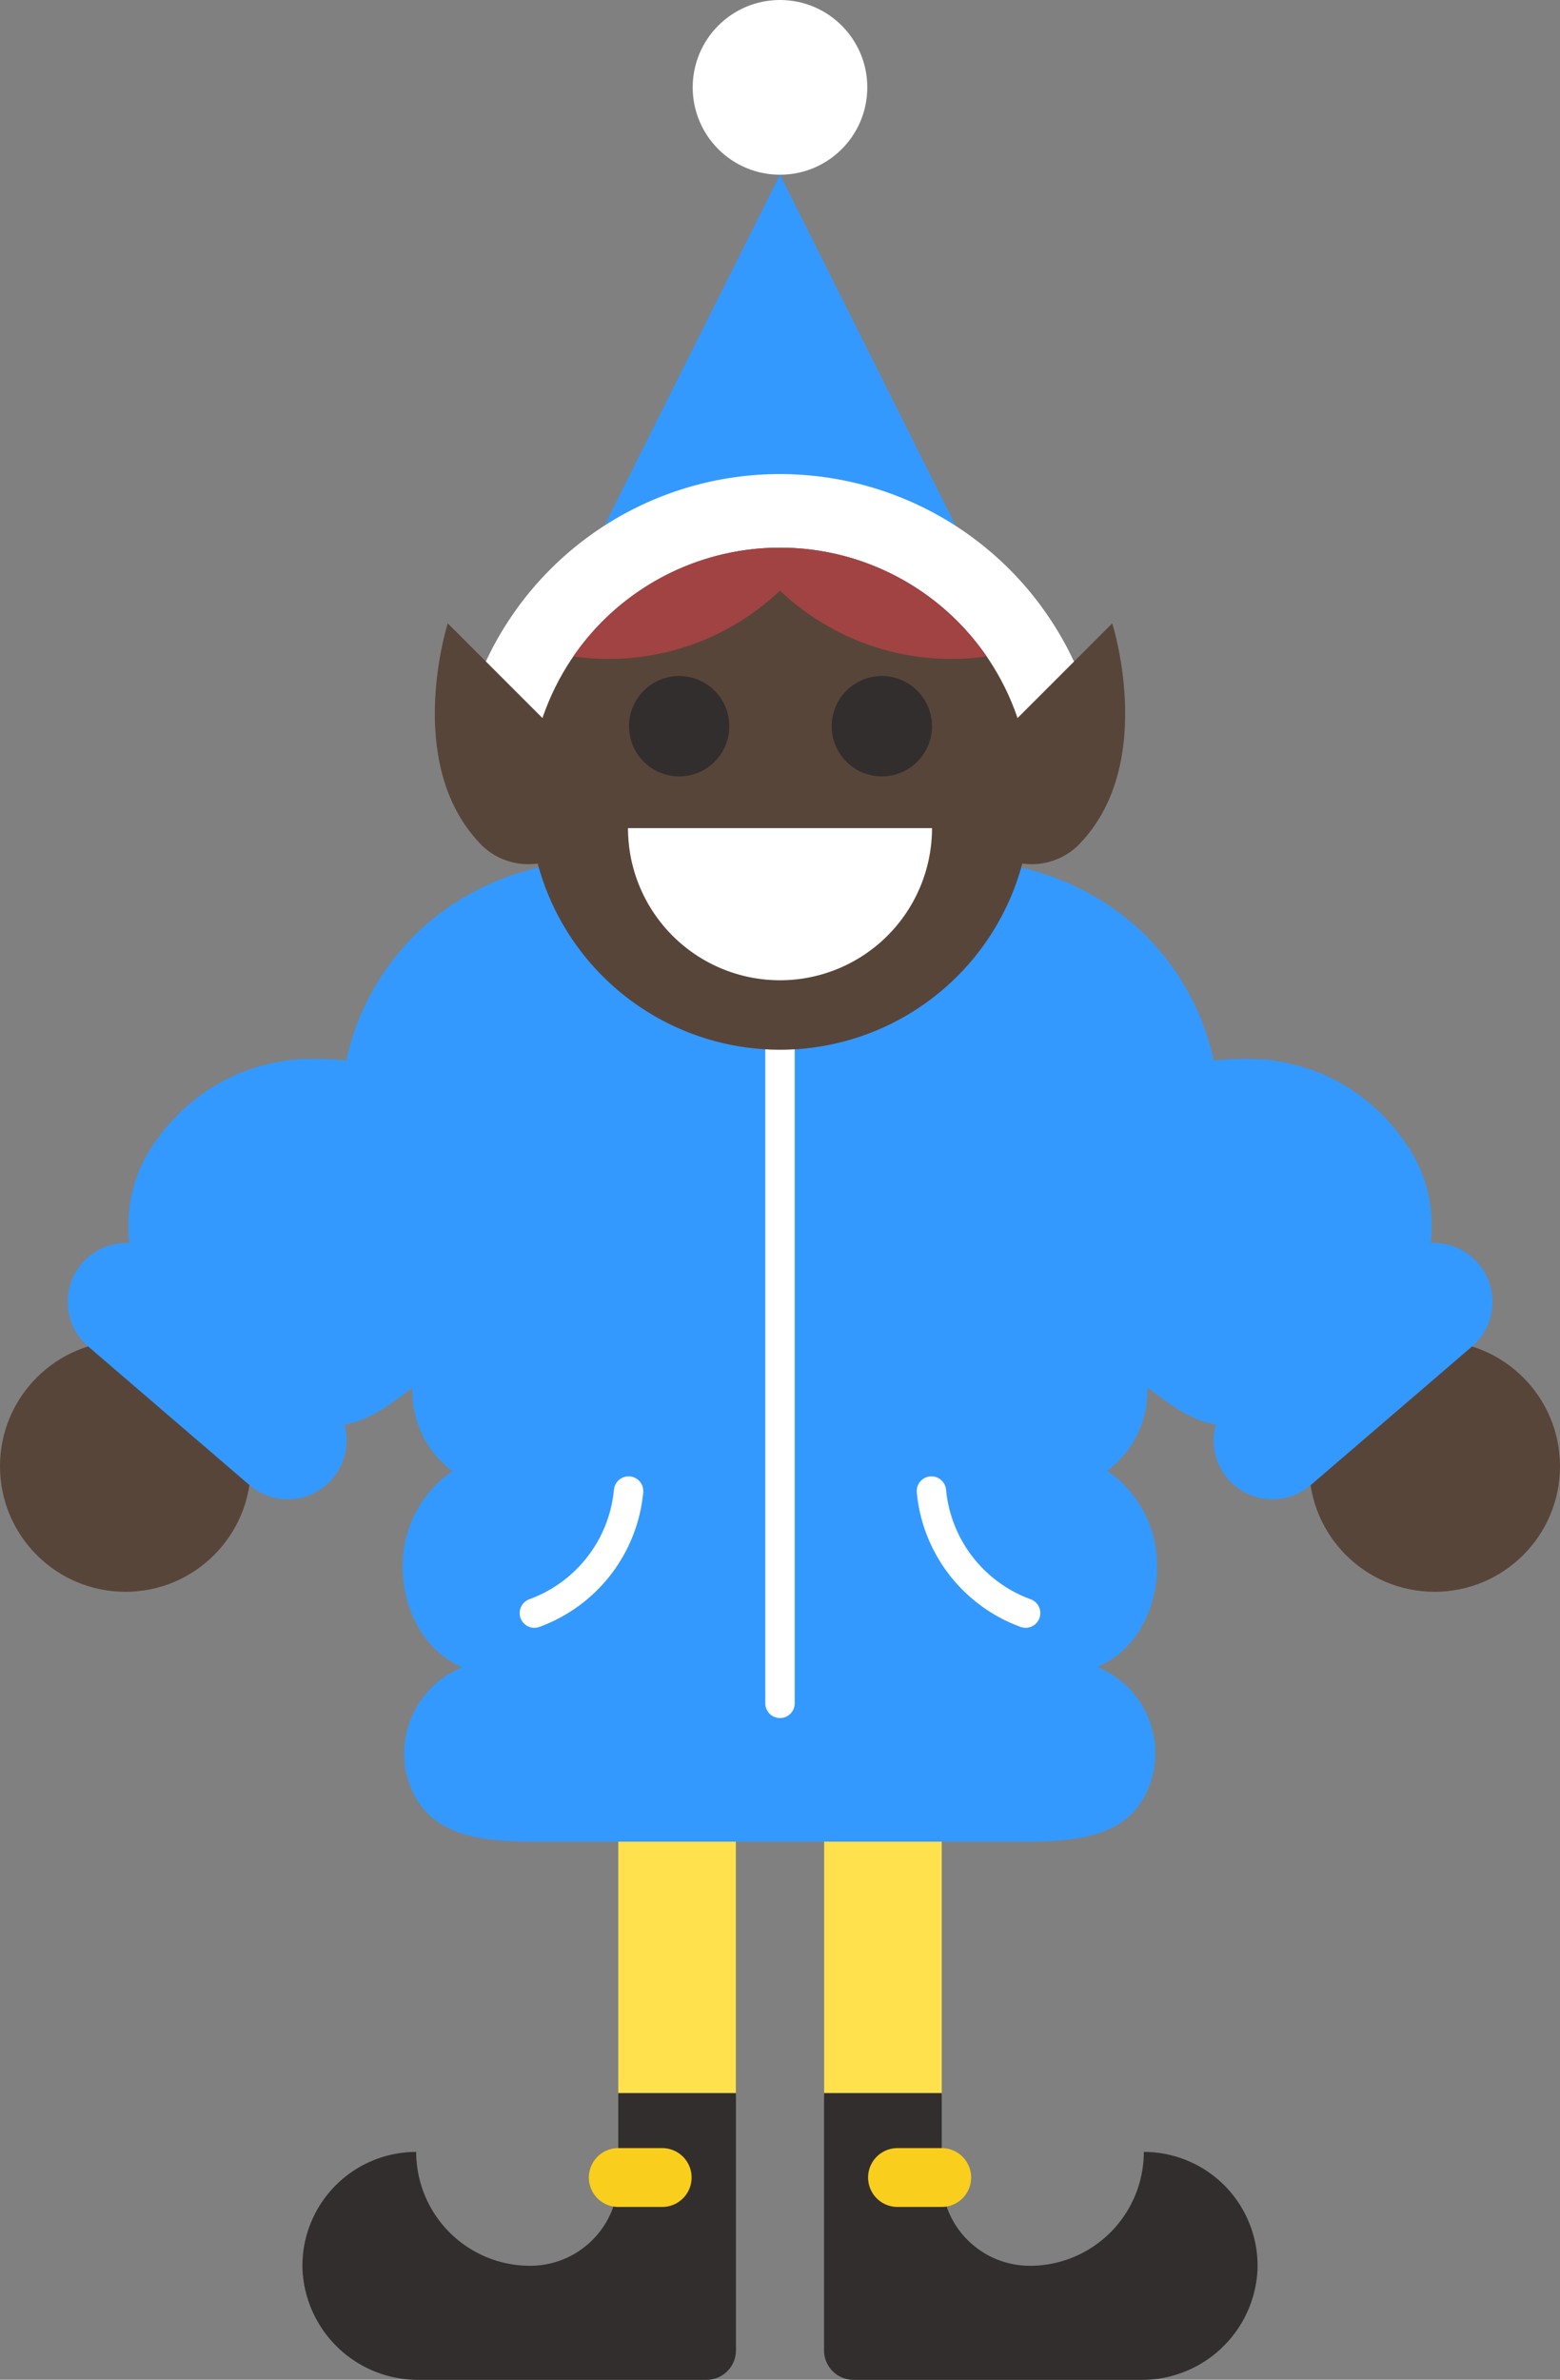 <svg xmlns="http://www.w3.org/2000/svg" viewBox="0 0 155.48 236.99"><rect x="0" y="0" width="155.48" height="236.99" fill="#808080" stroke="none"/><defs><style>.cls-1{fill:#00acc1;}.cls-2,.cls-5,.cls-8{fill:none;stroke-linecap:round;stroke-miterlimit:10;}.cls-2{stroke:#ffe14d;}.cls-2,.cls-5{stroke-width:11.72px;}.cls-3{fill:#332e2e;}.cls-4{fill:#f9ce1d;}.cls-5{stroke:#00acc1;}.cls-6{fill:#584539;}.cls-7{fill:#39f;}.cls-8{stroke:#fff;stroke-width:2.93px;}.cls-9{fill:#fff;}.cls-10{fill:#a14343;}</style></defs><title>elf20</title><g id="Layer_2" data-name="Layer 2"><g id="ART"><polygon class="cls-1" points="67.48 162.31 88 162.31 77.74 110.4 67.48 162.31"/><path class="cls-1" d="M77.74,104.54a25,25,0,0,0-25,25v21a25,25,0,0,0,50,0v-21A25,25,0,0,0,77.74,104.54Z"/><path class="cls-2" d="M88,162.31v46.13"/><path class="cls-3" d="M114,214.3a11.35,11.35,0,0,1-11.35,11.34h0a8.78,8.78,0,0,1-8.79-8.79v-8.41H82.13v25.62A2.94,2.94,0,0,0,85.06,237h28.66a11.53,11.53,0,0,0,11.61-10.93A11.34,11.34,0,0,0,114,214.3Z"/><path class="cls-4" d="M93.86,219.78H89.45a2.93,2.93,0,0,1,0-5.86h4.41a2.93,2.93,0,0,1,0,5.86Z"/><path class="cls-2" d="M67.48,162.31v46.13"/><path class="cls-3" d="M41.48,214.3a11.35,11.35,0,0,0,11.35,11.34h0a8.78,8.78,0,0,0,8.79-8.79v-8.41H73.35v25.62A2.94,2.94,0,0,1,70.42,237H41.76a11.53,11.53,0,0,1-11.61-10.93A11.34,11.34,0,0,1,41.48,214.3Z"/><path class="cls-4" d="M61.62,219.78H66a2.93,2.93,0,0,0,0-5.86H61.62a2.93,2.93,0,1,0,0,5.86Z"/><rect class="cls-3" x="52.74" y="137.99" width="50" height="12.5"/><rect class="cls-4" x="71.49" y="137.99" width="12.5" height="12.5"/><path class="cls-5" d="M77.74,110.4c-23.75,0-41.59,8.08-57.1,26.14"/><circle class="cls-6" cx="12.5" cy="146.02" r="12.5"/><path class="cls-7" d="M32.5,139l-16.07-13.8a5.86,5.86,0,1,0-7.64,8.89l16.07,13.8A5.86,5.86,0,1,0,32.5,139Z"/><path class="cls-5" d="M77.74,110.4c23.75,0,41.59,8.08,57.1,26.14"/><circle class="cls-6" cx="142.98" cy="146.02" r="12.5"/><path class="cls-7" d="M147.32,125.82a5.86,5.86,0,0,0-8.27-.63L123,139a5.86,5.86,0,1,0,7.64,8.89l16.07-13.8A5.85,5.85,0,0,0,147.32,125.82Z"/><path class="cls-7" d="M142.66,121.14a14.25,14.25,0,0,0-2.83-7.67,19.21,19.21,0,0,0-8.08-6.53,20.4,20.4,0,0,0-5.47-1.41,36.67,36.67,0,0,0-5.32.07,25,25,0,0,0-7.76-13.36A26,26,0,0,0,97.53,85.8c-6.81-.31-15.39,1.78-19.79,7.46-4.4-5.68-13-7.77-19.79-7.46a26,26,0,0,0-15.67,6.44,25,25,0,0,0-7.76,13.36,36.67,36.67,0,0,0-5.32-.07,20.4,20.4,0,0,0-5.47,1.41,19.21,19.21,0,0,0-8.08,6.53,14.25,14.25,0,0,0-2.83,7.67c-.43,7.78,4.56,15.72,11.34,19.34a14.66,14.66,0,0,0,11.25,1.14c2.21-.7,3.84-2.07,5.69-3.4a9.92,9.92,0,0,0,4,8.28,11.44,11.44,0,0,0-4.91,8.25c-.48,5.1,2,9.68,5.9,11.28a9.3,9.3,0,0,0-5.64,10.37c1.58,7.13,8.48,7,14.18,7h46.16c5.7,0,12.6.17,14.18-7A9.3,9.3,0,0,0,109.36,166c3.93-1.6,6.38-6.18,5.9-11.28a11.44,11.44,0,0,0-4.91-8.25,9.92,9.92,0,0,0,4-8.28c1.85,1.33,3.48,2.7,5.69,3.4a14.66,14.66,0,0,0,11.25-1.14C138.1,136.86,143.09,128.92,142.66,121.14Z"/><line class="cls-8" x1="77.74" y1="104.54" x2="77.74" y2="169.63"/><path class="cls-8" d="M53.26,160.64a14.38,14.38,0,0,0,9.39-12.15"/><path class="cls-8" d="M102.22,160.64a14.38,14.38,0,0,1-9.39-12.15"/><circle class="cls-9" cx="77.74" cy="8.7" r="8.7"/><polygon class="cls-7" points="102.74 67.32 77.74 17.4 52.74 67.32 102.74 67.32"/><path class="cls-9" d="M101.61,79.4a7.34,7.34,0,0,1-7-5.14,17.68,17.68,0,0,0-33.74,0,7.33,7.33,0,0,1-14-4.38,32.34,32.34,0,0,1,61.72,0,7.31,7.31,0,0,1-4.81,9.18A7.18,7.18,0,0,1,101.61,79.4Z"/><path class="cls-6" d="M110.85,62.08,98.06,74.86a6.62,6.62,0,0,0,9.36,9.36C115.4,76.23,110.85,62.08,110.85,62.08Z"/><path class="cls-6" d="M57.42,74.86,44.63,62.08s-4.55,14.15,3.43,22.14a6.62,6.62,0,0,0,9.36-9.36Z"/><circle class="cls-6" cx="77.74" cy="79.54" r="25"/><path class="cls-10" d="M77.74,54.54a25,25,0,0,0-20.6,10.83,24.88,24.88,0,0,0,13.86-2,25.21,25.21,0,0,0,6.74-4.55,25.21,25.21,0,0,0,6.74,4.55,24.88,24.88,0,0,0,13.86,2A25,25,0,0,0,77.74,54.54Z"/><path class="cls-3" d="M72.69,72.37a5,5,0,1,1-5-5.05A5,5,0,0,1,72.69,72.37Z"/><path class="cls-3" d="M92.89,72.37a5,5,0,1,1-5-5.05A5,5,0,0,1,92.89,72.37Z"/><path class="cls-9" d="M92.89,82.47a15.15,15.15,0,0,1-30.3,0Z"/></g></g></svg>